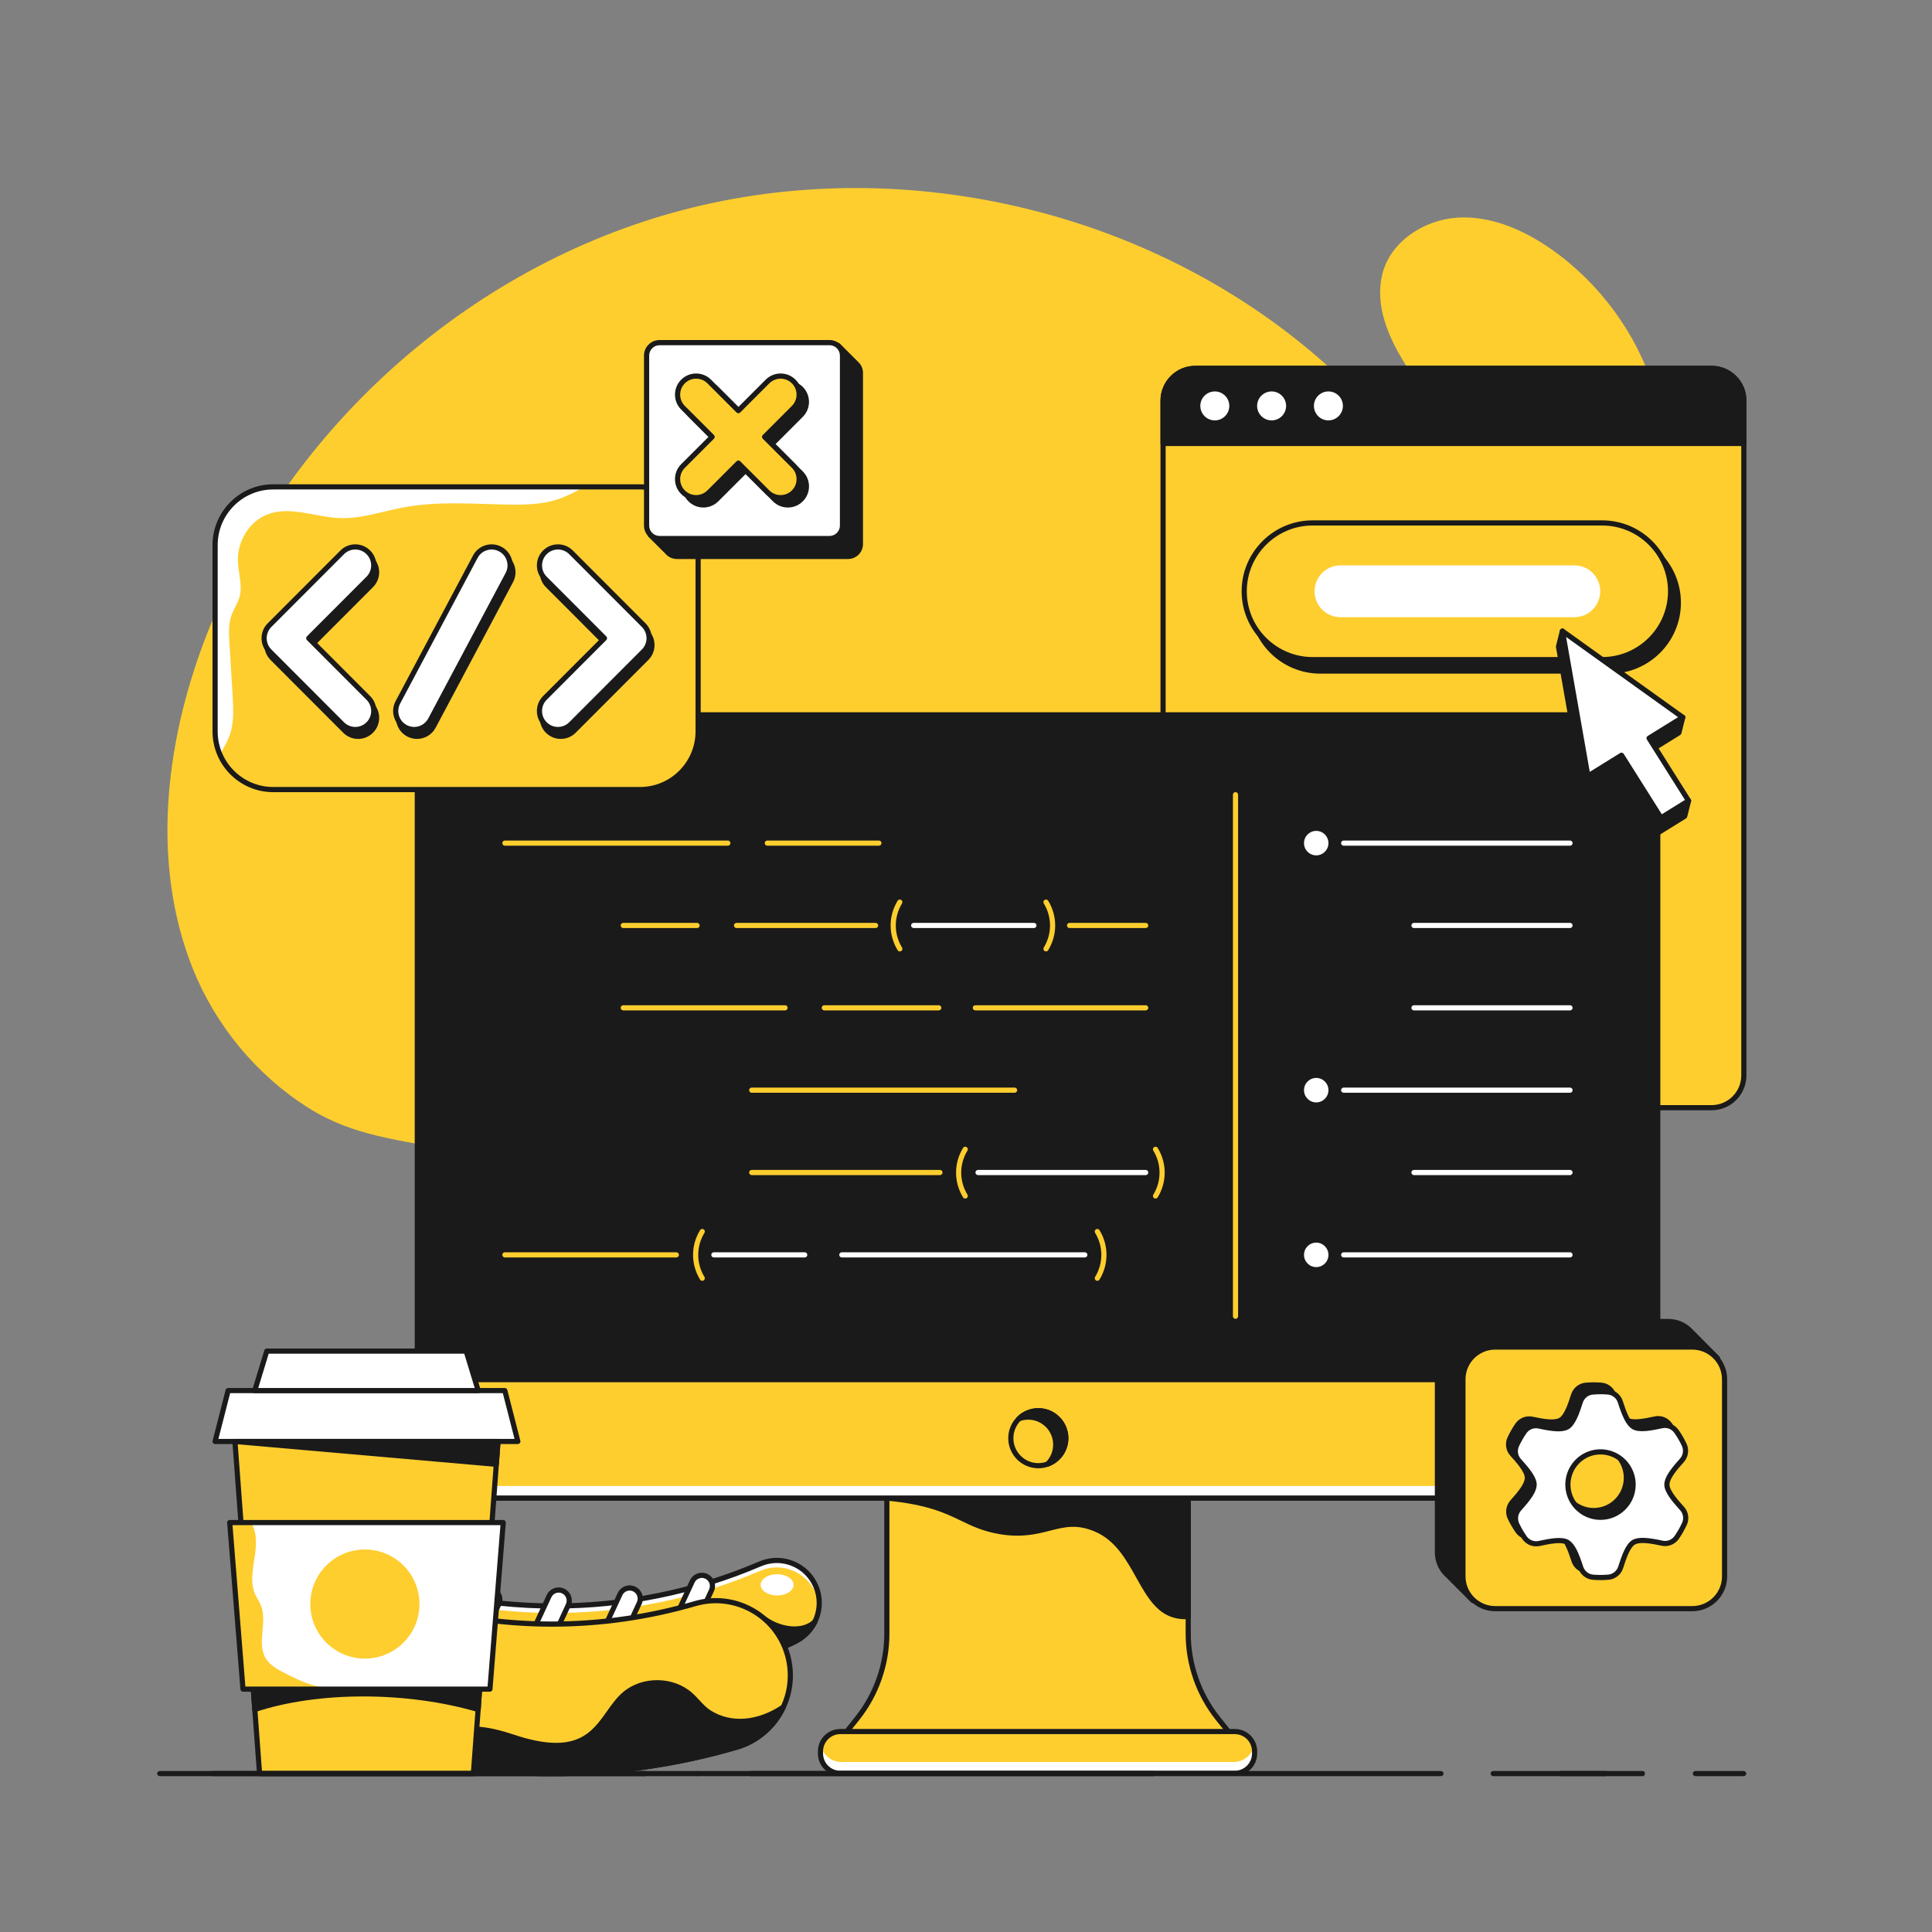 <svg xmlns="http://www.w3.org/2000/svg" version="1.1" viewBox="0 0 3000 3000" width="3000" height="3000">
<rect x="0" y="0" width="3000" height="3000" fill="#808080" stroke="none"/>
<defs/><!--ITEM: Upload 1--><g transform="translate(260.0 292.0) rotate(0.0 1162.0 769.0)  scale(2.023 2.026)"><svg width="1148.649" height="759.209" viewBox="0.0 0.0 1148.649 759.209"><g id="TanyaV_x5F_30.05-i1">
</g>
<g id="TanyaV_x5F_16.06-i1">
</g>
<g id="TanyaV_x5F_04.08-i1">
</g>
<g id="TanyaV_x5F_14.08-i1">
</g>
<g id="Layer_5-i1">
	<g>
		<path style="fill:#FECE2F;" d="M19.395,598.105c-31.759-79.512-21.454-170.726,8.821-250.815    C88.757,187.136,230.187,59.98,395.857,16.756s351.195-1.372,482.263,108.791c53.258,44.764,98.152,100.732,123.72,165.435    s30.802,138.476,7.941,204.185c-22.652,65.11-71.451,119.009-129.102,156.808c-57.651,37.799-123.903,60.631-190.924,76.774    c-103.665,24.97-210.978,34.607-317.441,28.838c-51.637-2.798-103.243-8.899-153.791-19.796    c-39.616-8.54-75.132-10.513-110.681-33.019C68.285,679.73,36.754,641.565,19.395,598.105z"/>
		<path style="fill:#FECE2F;" d="M952.931,139.413c-16.038-24.198-26.398-49.545-20.39-73.541    c6.254-24.967,32.1-41.645,57.791-43.197s50.702,9.426,71.805,24.161c37.164,25.95,65.416,64.423,79.052,107.65    c7.866,24.937,10.856,52.365,2.27,77.064c-8.441,24.281-35.13,51.54-62.896,48.347c-15.333-1.763-27.849-13.059-37.351-25.222    C1013.244,216.314,979.911,180.119,952.931,139.413z"/>
	</g>
</g>
</svg></g><!--ITEM: Illustration component 2--><g transform="translate(1802.0 568.0) rotate(0.0 455.0 578.0)  scale(2.003 2.002)"><svg width="454.234" height="577.433" viewBox="0.0 0.0 454.234 577.433"><path d="m427.234 575.433h-400.234c-13.807 0-25-11.193-25-25v-523.433c0-13.807 11.193-25 25-25h400.234c13.807 0 25 11.193 25 25v523.433c0 13.807-11.193 25-25 25z" fill="#fece2f"/><g fill="#1a1a1a"><path d="m427.234 577.433h-400.234c-14.888 0-27-12.112-27-27v-523.433c0-14.888 12.112-27 27-27h400.234c14.888 0 27 12.112 27 27v523.433c0 14.888-12.112 27-27 27zm-400.234-573.433c-12.682 0-23 10.318-23 23v523.433c0 12.682 10.318 23 23 23h400.234c12.682 0 23-10.318 23-23v-523.433c0-12.682-10.318-23-23-23z"/><path d="m452.234 60.239h-450.234v-33.239c0-13.807 11.193-25 25-25h400.234c13.807 0 25 11.193 25 25z"/><path d="m452.234 62.239h-450.234c-1.104 0-2-.896-2-2v-33.239c0-14.888 12.112-27 27-27h400.234c14.888 0 27 12.112 27 27v33.239c0 1.105-.895 2-2 2zm-448.234-4h446.234v-31.239c0-12.682-10.318-23-23-23h-400.234c-12.682 0-23 10.318-23 23z"/></g><circle cx="42.114" cy="31.12" fill="#fff" r="13.235"/><path d="m42.115 46.355c-8.4 0-15.235-6.834-15.235-15.235s6.834-15.235 15.235-15.235 15.235 6.834 15.235 15.235-6.835 15.235-15.235 15.235zm0-26.47c-6.195 0-11.235 5.04-11.235 11.235s5.04 11.235 11.235 11.235 11.235-5.04 11.235-11.235-5.041-11.235-11.235-11.235z" fill="#1a1a1a"/><circle cx="86.147" cy="31.12" fill="#fff" r="13.235"/><path d="m86.147 46.355c-8.4 0-15.234-6.834-15.234-15.235s6.834-15.235 15.234-15.235 15.235 6.834 15.235 15.235-6.834 15.235-15.235 15.235zm0-26.47c-6.195 0-11.234 5.04-11.234 11.235s5.04 11.235 11.234 11.235 11.235-5.04 11.235-11.235-5.04-11.235-11.235-11.235z" fill="#1a1a1a"/><circle cx="130.181" cy="31.12" fill="#fff" r="13.235"/><path d="m130.18 46.355c-8.4 0-15.235-6.834-15.235-15.235s6.834-15.235 15.235-15.235 15.235 6.834 15.235 15.235-6.834 15.235-15.235 15.235zm0-26.47c-6.195 0-11.235 5.04-11.235 11.235s5.04 11.235 11.235 11.235 11.235-5.04 11.235-11.235-5.04-11.235-11.235-11.235z" fill="#1a1a1a"/></svg></g><!--ITEM: Illustration component 3--><g transform="translate(644.0 1106.0) rotate(0.0 967.0 826.0)  scale(2.001 2.001)"><svg width="966.6" height="825.397" viewBox="0.0 0.0 966.6 825.397"><path d="m600.237 715.081v-154.311h-233.874v154.311c0 23.882-8.117 47.054-23.02 65.715l-19.103 23.92h318.12l-19.102-23.92c-14.904-18.661-23.021-41.833-23.021-65.715z" fill="#fece2f"/><path d="m642.36 806.716h-318.12c-.769 0-1.469-.44-1.802-1.133s-.24-1.515.24-2.115l19.102-23.92c14.563-18.235 22.583-41.131 22.583-64.468v-154.31c0-1.104.896-2 2-2h233.874c1.104 0 2 .896 2 2v154.311c0 23.337 8.02 46.232 22.583 64.468l19.103 23.92c.48.601.573 1.423.24 2.115s-1.035 1.132-1.803 1.132zm-313.963-4h309.806l-16.509-20.672c-15.127-18.941-23.458-42.723-23.458-66.964v-152.31h-229.873v152.311c0 24.241-8.331 48.022-23.458 66.964z" fill="#1a1a1a"/><path d="m636.355 823.397h-306.11c-8.5 0-15.391-6.891-15.391-15.391v-1.634c0-8.5 6.891-15.391 15.391-15.391h306.109c8.5 0 15.391 6.891 15.391 15.391v1.634c.001 8.5-6.89 15.391-15.39 15.391z" fill="#fece2f"/><path d="m635.538 814.606h-304.476c-7.426 0-13.671-5-15.589-11.813-.394 1.4-.62 2.87-.62 4.396 0 8.952 7.257 16.208 16.208 16.208h304.476c8.951 0 16.208-7.256 16.208-16.208 0-1.526-.226-2.996-.619-4.396-1.918 6.813-8.162 11.813-15.588 11.813z" fill="#fff"/><g fill="#1a1a1a"><path d="m636.355 825.397h-306.109c-9.59 0-17.391-7.802-17.391-17.392v-1.634c0-9.59 7.802-17.392 17.391-17.392h306.109c9.59 0 17.391 7.802 17.391 17.392v1.634c0 9.59-7.802 17.392-17.391 17.392zm-306.109-32.417c-7.384 0-13.391 6.008-13.391 13.392v1.634c0 7.384 6.007 13.392 13.391 13.392h306.109c7.384 0 13.391-6.008 13.391-13.392v-1.634c0-7.384-6.007-13.392-13.391-13.392z"/><path d="m366.363 609.789c53.386 4.962 56.723 20.656 87.588 25.977 35.85 6.181 47.053-13.854 74.997-1.648 35.85 15.659 33.79 70.052 71.288 67.58 0-30.905 0-140.928 0-140.928h-233.873z"/><path d="m597.757 703.781c-19.837.001-28.605-15.689-37.866-32.261-7.889-14.116-16.047-28.714-31.742-35.568-14.157-6.185-23.878-3.713-35.133-.851-10.36 2.634-22.102 5.621-39.404 2.637-12.75-2.198-20.925-6.139-29.581-10.311-12.374-5.964-26.399-12.724-57.852-15.646-1.028-.096-1.815-.958-1.815-1.991v-49.02c0-1.104.896-2 2-2h233.874c1.104 0 2 .896 2 2v140.928c0 1.054-.817 1.927-1.868 1.996-.893.059-1.764.087-2.613.087zm-86.8-75.671c5.638 0 11.734 1.093 18.792 4.176 16.929 7.395 25.803 23.273 33.633 37.283 9.104 16.289 16.994 30.433 34.855 30.207v-137.006h-229.874v45.203c30.902 3.077 44.966 9.856 57.404 15.851 8.396 4.047 16.327 7.869 28.524 9.973 16.462 2.839 27.766-.036 37.738-2.572 6.219-1.582 12.252-3.115 18.928-3.115z"/><path d="m916.6 2h-866.6c-26.51 0-48 21.49-48 48v511.789c0 26.51 21.49 48 48 48h866.6c26.51 0 48-21.49 48-48v-511.789c0-26.51-21.49-48-48-48z"/><path d="m916.6 611.79h-866.6c-27.57 0-50-22.43-50-50v-511.79c0-27.571 22.43-50 50-50h866.6c27.57 0 50 22.43 50 50v511.79c0 27.57-22.43 50-50 50zm-866.6-607.79c-25.365 0-46 20.635-46 46v511.79c0 25.364 20.635 46 46 46h866.6c25.365 0 46-20.636 46-46v-511.79c0-25.364-20.635-46-46-46z"/></g><path d="m964.6 517.914h-962.6v43.875c0 26.51 21.49 48 48 48h866.6c26.51 0 48-21.49 48-48z" fill="#fece2f"/><path d="m914.053 600.403h-861.505c-27.917 0-50.548-22.63-50.548-50.547v9.386c0 27.917 22.631 50.547 50.547 50.547h861.505c27.917 0 50.547-22.631 50.547-50.547v-9.386c.001 27.917-22.63 50.547-50.546 50.547z" fill="#fff"/><path d="m916.6 611.79h-866.6c-27.57 0-50-22.43-50-50v-43.875c0-1.104.896-2 2-2h962.6c1.104 0 2 .896 2 2v43.875c0 27.57-22.43 50-50 50zm-912.6-91.875v41.875c0 25.364 20.635 46 46 46h866.6c25.365 0 46-20.636 46-46v-41.875z" fill="#1a1a1a"/><circle cx="483.906" cy="563.34" fill="#fece2f" r="21.334"/><path d="m483.906 586.674c-12.866 0-23.334-10.468-23.334-23.334s10.468-23.334 23.334-23.334 23.334 10.468 23.334 23.334-10.467 23.334-23.334 23.334zm0-42.668c-10.661 0-19.334 8.673-19.334 19.334s8.673 19.334 19.334 19.334 19.334-8.673 19.334-19.334-8.673-19.334-19.334-19.334z" fill="#1a1a1a"/><path d="m483.906 542.006c-5.882 0-11.206 2.381-15.066 6.231 2.263-.817 4.692-1.286 7.236-1.286 11.783 0 21.334 9.552 21.334 21.334 0 5.901-2.397 11.241-6.269 15.104 8.215-2.967 14.098-10.81 14.098-20.049.001-11.782-9.55-21.334-21.333-21.334z" fill="#1a1a1a"/><path d="m491.143 585.389c-.67 0-1.314-.337-1.689-.929-.502-.791-.387-1.825.276-2.487 3.663-3.654 5.681-8.516 5.681-13.688 0-10.661-8.673-19.334-19.334-19.334-2.207 0-4.413.393-6.556 1.167-.883.32-1.866-.018-2.368-.81-.502-.791-.387-1.825.276-2.487 4.405-4.395 10.257-6.814 16.478-6.814 12.866 0 23.334 10.468 23.334 23.334 0 9.786-6.196 18.6-15.418 21.93-.224.08-.454.118-.68.118zm-13.411-40.38c12.097.852 21.679 10.966 21.679 23.275 0 2.922-.533 5.761-1.554 8.407 3.374-3.526 5.383-8.281 5.383-13.352 0-10.661-8.673-19.334-19.334-19.334-2.131.001-4.21.344-6.174 1.004z" fill="#1a1a1a"/></svg></g><!--ITEM: Illustration component 4--><g transform="translate(438.0 2416.0) rotate(0.0 419.0 171.0)  scale(2.004 2.009)"><svg width="418.244" height="170.248" viewBox="0.0 0.0 418.244 170.248"><path d="m211.018 104.611c-.68 0-1.354-.001-2.034-.004-64.81-.273-127.816-13.592-187.266-39.586-16.64-7.276-24.231-26.663-16.956-43.302 7.276-16.641 26.663-24.233 43.303-16.956 102.391 44.769 219.881 45.28 322.343 1.402 16.695-7.15 36.024.589 43.173 17.283 7.149 16.695-.589 36.024-17.283 43.173-58.873 25.211-121.202 37.99-185.28 37.99z" fill="#fece2f"/><path d="m4.765 27.12c7.275-16.64 26.663-24.232 43.302-16.955 102.391 44.768 219.881 45.28 322.343 1.402 16.695-7.15 36.024.589 43.173 17.283 1.435 3.351 2.26 6.808 2.544 10.251.433-5.181-.354-10.54-2.544-15.652-7.149-16.695-26.478-24.434-43.173-17.284-102.462 43.879-219.952 43.367-322.343-1.402-16.639-7.277-36.027.315-43.302 16.955-2.268 5.187-3.09 10.64-2.645 15.911.287-3.533 1.145-7.08 2.645-10.509z" fill="#fff"/><path d="m211.018 106.611c-.684 0-1.361-.001-2.044-.004-65.084-.274-128.356-13.649-188.057-39.754-8.538-3.733-15.11-10.566-18.507-19.242s-3.213-18.156.52-26.693c3.733-8.538 10.567-15.111 19.243-18.509 8.676-3.397 18.156-3.212 26.693.521 101.887 44.549 218.797 45.057 320.754 1.396 8.565-3.669 18.047-3.781 26.697-.318s15.434 10.087 19.102 18.652c7.572 17.682-.653 38.228-18.335 45.799-59.115 25.316-121.717 38.152-186.066 38.152zm-176.118-102.62c-3.807 0-7.617.713-11.268 2.143-7.682 3.008-13.732 8.827-17.037 16.386-6.822 15.603.322 33.847 15.924 40.668 59.199 25.884 121.937 39.146 186.473 39.418.679.003 1.349.004 2.026.004 63.805 0 125.877-12.727 184.493-37.828 15.654-6.704 22.936-24.894 16.232-40.548-3.248-7.583-9.254-13.448-16.912-16.514-7.658-3.065-16.052-2.965-23.636.282-50.924 21.809-105.556 32.706-160.206 32.708-55.85.002-111.718-11.375-163.725-34.115-3.966-1.734-8.162-2.604-12.364-2.604z" fill="#1a1a1a"/><path d="m195.722 74.592c-4.116-1.912-5.903-6.798-3.991-10.914l15.125-32.561c1.912-4.116 6.798-5.903 10.914-3.991 4.116 1.912 5.903 6.798 3.991 10.914l-15.125 32.561c-1.911 4.116-6.798 5.902-10.914 3.991z" fill="#fff"/><path d="m199.169 77.356c-1.439 0-2.9-.305-4.289-.95-5.109-2.374-7.335-8.461-4.962-13.571l15.125-32.561c2.373-5.109 8.459-7.336 13.57-4.962 5.109 2.374 7.336 8.461 4.963 13.571l-15.125 32.561c-1.729 3.72-5.427 5.912-9.282 5.912zm-2.604-4.578c3.108 1.444 6.813.089 8.258-3.02l15.125-32.561c1.444-3.109.089-6.813-3.02-8.258-3.11-1.445-6.813-.09-8.257 3.019l-15.125 32.562c-1.444 3.109-.09 6.813 3.019 8.258z" fill="#1a1a1a"/><path d="m141.946 73.809c-4.116-1.912-5.903-6.798-3.991-10.914l15.125-32.561c1.912-4.116 6.798-5.903 10.914-3.991 4.116 1.912 5.903 6.798 3.991 10.914l-15.125 32.561c-1.912 4.116-6.798 5.903-10.914 3.991z" fill="#fff"/><path d="m145.402 76.579c-1.467 0-2.929-.32-4.299-.957-2.475-1.15-4.354-3.194-5.292-5.758-.938-2.563-.82-5.338.33-7.813l15.125-32.561c2.374-5.109 8.46-7.335 13.571-4.962 5.11 2.374 7.336 8.462 4.962 13.571l-15.125 32.561c-1.15 2.475-3.195 4.354-5.758 5.292-1.144.419-2.331.627-3.514.627zm15.14-49c-2.346 0-4.597 1.333-5.648 3.598l-15.125 32.561c-.7 1.506-.771 3.195-.201 4.754s1.714 2.804 3.22 3.503c1.505.7 3.194.771 4.754.201s2.804-1.714 3.504-3.22l15.125-32.561c.7-1.506.771-3.194.201-4.754s-1.714-2.804-3.22-3.504c-.845-.393-1.734-.578-2.61-.578z" fill="#1a1a1a"/><path d="m250.728 73.026c-4.116-1.912-5.903-6.798-3.991-10.914l15.125-32.561c1.912-4.116 6.798-5.903 10.914-3.991 4.116 1.912 5.903 6.798 3.991 10.914l-15.125 32.561c-1.911 4.116-6.798 5.903-10.914 3.991z" fill="#fff"/><path d="m254.185 75.797c-1.467 0-2.929-.32-4.299-.957-2.475-1.15-4.354-3.194-5.292-5.758-.938-2.563-.82-5.338.33-7.813l15.125-32.561c1.15-2.475 3.195-4.354 5.758-5.292 2.562-.937 5.337-.82 7.813.33 2.475 1.149 4.354 3.194 5.291 5.758.938 2.563.82 5.338-.329 7.813l-15.125 32.561c-1.149 2.475-3.194 4.354-5.758 5.292-1.144.418-2.331.627-3.514.627zm15.133-49.004c-.72 0-1.442.126-2.139.381-1.56.57-2.804 1.714-3.503 3.22l-15.125 32.561c-.7 1.506-.771 3.194-.201 4.754s1.714 2.804 3.22 3.503c1.506.699 3.194.771 4.754.201s2.804-1.714 3.503-3.22l15.125-32.561c1.444-3.109.09-6.813-3.019-8.257-.832-.387-1.722-.582-2.615-.582z" fill="#1a1a1a"/><path d="m89.511 67.157c-4.116-1.912-5.903-6.798-3.991-10.914l15.125-32.561c1.912-4.116 6.798-5.903 10.914-3.991 4.116 1.912 5.903 6.798 3.991 10.914l-15.125 32.561c-1.911 4.116-6.798 5.903-10.914 3.991z" fill="#fff"/><path d="m92.957 69.921c-1.439 0-2.9-.305-4.289-.95-5.109-2.374-7.335-8.461-4.962-13.571l15.125-32.561c1.149-2.475 3.194-4.354 5.758-5.292 2.562-.938 5.337-.82 7.813.33 2.475 1.149 4.354 3.194 5.292 5.758.938 2.563.82 5.337-.329 7.812l-15.125 32.561c-1.729 3.721-5.427 5.913-9.283 5.913zm-2.604-4.578c3.111 1.445 6.814.089 8.258-3.02l15.125-32.561c1.444-3.109.09-6.813-3.019-8.257-1.507-.7-3.196-.771-4.755-.201-1.56.57-2.804 1.714-3.503 3.22l-15.125 32.561c-1.444 3.109-.09 6.814 3.019 8.258z" fill="#1a1a1a"/><path d="m306.685 63.244c-4.116-1.912-5.903-6.798-3.991-10.914l15.125-32.561c1.912-4.116 6.798-5.903 10.914-3.991 4.116 1.912 5.903 6.798 3.991 10.914l-15.125 32.561c-1.912 4.116-6.798 5.903-10.914 3.991z" fill="#fff"/><g fill="#1a1a1a"><path d="m310.141 66.014c-1.467 0-2.928-.32-4.298-.956-5.109-2.374-7.335-8.461-4.962-13.571l15.125-32.561c2.375-5.109 8.463-7.334 13.571-4.962 5.109 2.373 7.335 8.461 4.962 13.571l-15.125 32.561c-1.149 2.475-3.194 4.354-5.758 5.292-1.145.417-2.332.626-3.515.626zm-2.614-4.584c1.506.7 3.195.771 4.754.2 1.56-.57 2.804-1.714 3.503-3.22l15.126-32.56c1.444-3.109.09-6.814-3.019-8.258-1.507-.7-3.195-.771-4.755-.201s-2.804 1.714-3.503 3.22l-15.125 32.561c-1.444 3.109-.089 6.814 3.019 8.258z"/><path d="m374.218 49.004c13.029 8.965 29.964 10.361 38.676 1.832-5.183 10.165-12.573 14.808-23.605 19.089-10.358-17.18-15.071-20.921-15.071-20.921z"/><path d="m389.29 71.925c-.684 0-1.342-.353-1.713-.968-9.902-16.424-14.57-20.36-14.616-20.398-.827-.681-.978-1.897-.333-2.753s1.843-1.057 2.725-.45c12.591 8.665 28.467 9.566 36.144 2.05.7-.686 1.794-.762 2.583-.183.79.581 1.042 1.647.597 2.521-5.545 10.874-13.548 15.731-24.663 20.044-.238.093-.483.137-.724.137zm-6.963-16.324c2.095 2.899 4.686 6.755 7.795 11.842 6.75-2.729 12.008-5.664 16.181-10.362-6.935 2.37-15.591 1.85-23.976-1.48z"/><path d="m44.818 49.004c-13.029 8.966-29.964 10.362-38.676 1.832 5.558 9.597 12.573 14.808 23.605 19.089 10.358-17.18 15.071-20.921 15.071-20.921z"/><path d="m29.746 71.925c-.242 0-.486-.044-.723-.136-11.962-4.642-19.093-10.422-24.611-19.95-.501-.866-.286-1.968.503-2.582.791-.613 1.912-.549 2.626.15 7.675 7.515 23.551 6.615 36.143-2.05.888-.611 2.101-.409 2.742.458.638.862.481 2.074-.352 2.746-.105.088-4.776 4.08-14.614 20.396-.372.616-1.03.968-1.714.968zm-16.457-14.66c3.95 4.238 8.859 7.387 15.627 10.174 3.109-5.086 5.699-8.939 7.792-11.837-8.161 3.242-16.58 3.82-23.419 1.663zm31.529-8.261h.01z"/></g><path d="m388.386 116.843c-6.789 14.536-19.582 26.187-36.21 31.019-46.795 13.597-94.927 20.386-143.049 20.386-43.532 0-87.063-5.549-129.607-16.676-4.494-1.172-8.978-2.412-13.452-3.709-30.632-8.9-48.258-40.956-39.358-71.597 8.9-30.632 40.956-48.258 71.597-39.348 72.498 21.054 149.131 21.054 221.629 0 30.642-8.91 62.697 8.716 71.597 39.348 4.068 14.012 2.596 28.316-3.147 40.577z" fill="#fece2f"/><path d="m209.127 170.247c-43.865 0-87.641-5.633-130.113-16.741-4.376-1.142-8.92-2.394-13.503-3.723-31.647-9.195-49.915-42.426-40.721-74.077 4.453-15.329 14.611-28.006 28.602-35.696 13.992-7.692 30.141-9.471 45.474-5.014 72.13 20.947 148.382 20.947 220.513 0 15.331-4.457 31.481-2.677 45.473 5.014 13.99 7.69 24.148 20.367 28.602 35.696 4.049 13.947 2.892 28.856-3.255 41.982-7.283 15.593-20.938 27.291-37.464 32.094-46.737 13.58-95.053 20.465-143.608 20.465zm-127.027-133.653c-9.266 0-18.435 2.333-26.781 6.921-13.055 7.176-22.533 19.004-26.689 33.308-8.578 29.532 8.466 60.539 37.995 69.119 4.547 1.318 9.055 2.562 13.398 3.694 42.144 11.022 85.58 16.611 129.103 16.611 48.177 0 96.118-6.832 142.491-20.306 15.42-4.481 28.161-15.396 34.957-29.945 0-.001 0-.001.001-.002 5.736-12.247 6.815-26.159 3.037-39.172-4.155-14.303-13.633-26.131-26.688-33.307s-28.124-8.838-42.43-4.678c-72.862 21.16-149.885 21.158-222.745 0-5.16-1.5-10.42-2.243-15.649-2.243z" fill="#1a1a1a"/><path d="m388.386 116.843c-6.789 14.536-19.582 26.187-36.21 31.019-88.074 25.591-182.15 27.381-272.656 3.709 50.416-.378 43.215-30.315 99.363-11.554 64.92 21.693 66.864-16.538 86.628-33.208 14.159-11.941 37.111-11.66 50.979.62 4.997 4.436 8.881 10.159 14.527 13.723 16.99 10.717 38.545 8.314 57.369-4.309z" fill="#1a1a1a"/><path d="m209.09 170.226c-43.718 0-87.439-5.568-130.077-16.72-.971-.254-1.603-1.188-1.479-2.183.124-.996.966-1.745 1.969-1.752 20.727-.155 31.573-5.451 41.142-10.123 13.702-6.689 25.535-12.468 58.87-1.328 48.005 16.041 60.277-1.233 72.146-17.938 3.757-5.287 7.642-10.755 12.558-14.901 14.928-12.59 38.97-12.298 53.594.651 1.974 1.751 3.773 3.689 5.513 5.562 2.816 3.032 5.476 5.896 8.755 7.966 15.75 9.933 36.381 8.333 55.19-4.279.746-.5 1.733-.441 2.415.143s.891 1.551.511 2.365c-7.283 15.593-20.938 27.291-37.464 32.094-46.88 13.622-95.259 20.443-143.643 20.443zm-116.566-17.489c85.377 20.039 174.675 17.734 259.094-6.795 13.072-3.799 24.219-12.222 31.451-23.562-18.361 9.849-37.796 10.13-53.12.464-3.721-2.349-6.686-5.541-9.552-8.627-1.675-1.804-3.408-3.669-5.235-5.292-13.195-11.684-34.891-11.948-48.362-.587-4.528 3.82-8.098 8.843-11.876 14.161-12.122 17.059-25.862 36.395-76.674 19.416-31.784-10.621-42.402-5.436-55.848 1.129-7.742 3.778-16.285 7.949-29.878 9.693z" fill="#1a1a1a"/><ellipse cx="383.584" cy="22.367" fill="#fff" rx="12.758" ry="8.211"/></svg></g><!--ITEM: Illustration component 5--><g transform="translate(330.0 2094.0) rotate(0.0 239.0 332.0)  scale(2.003 2.002)"><svg width="238.699" height="331.694" viewBox="0.0 0.0 238.699 331.694"><path d="m221.31 72.071h-203.921l19.082 257.623h165.758z" fill="#fece2f"/><path d="m202.229 331.694h-165.759c-1.047 0-1.917-.808-1.995-1.852l-19.08-257.624c-.041-.555.151-1.101.529-1.509.378-.407.909-.639 1.465-.639h203.92c.556 0 1.087.232 1.465.639s.57.954.529 1.509l-19.081 257.623c-.076 1.045-.946 1.853-1.993 1.853zm-163.901-4h162.043l18.785-253.623h-199.613z" fill="#1a1a1a"/><path d="m236.699 72.071h-234.699l10.094-39.458h214.511z" fill="#fff"/><path d="m236.699 74.071h-234.699c-.618 0-1.201-.286-1.58-.774s-.511-1.124-.358-1.722l10.094-39.458c.227-.885 1.024-1.504 1.938-1.504h214.511c.914 0 1.711.619 1.938 1.504l10.094 39.458c.153.599.021 1.234-.358 1.722s-.962.774-1.58.774zm-232.123-4h229.547l-9.071-35.458h-211.405z" fill="#1a1a1a"/><path d="m205.962 32.613h-173.225l9.335-30.613h154.555z" fill="#fff"/><g fill="#1a1a1a"><path d="m205.962 34.613h-173.224c-.634 0-1.23-.3-1.607-.81-.377-.509-.491-1.167-.306-1.774l9.335-30.613c.256-.841 1.033-1.416 1.913-1.416h154.554c.88 0 1.656.575 1.913 1.417l9.335 30.613c.185.606.071 1.264-.306 1.774-.377.508-.974.809-1.607.809zm-170.524-4h167.823l-8.115-26.613h-151.593z"/><path d="m17.389 72.071 202.608 17.72 1.313-17.72z"/><path d="m219.997 91.791c-.058 0-.116-.003-.174-.008l-202.608-17.72c-1.066-.093-1.871-1.01-1.824-2.08.046-1.07.927-1.913 1.998-1.913h203.92c.556 0 1.087.232 1.465.639s.57.954.529 1.509l-1.312 17.72c-.04.534-.292 1.029-.699 1.376-.362.309-.822.477-1.295.477zm-156.785-17.72 154.94 13.551 1.003-13.551z"/><path d="m32.788 279.966c49.858-16.585 119.297-15.807 173.181 0l2.987-50.309-178.7 13.938z"/><path d="m32.787 281.966c-.392 0-.78-.115-1.113-.338-.514-.344-.839-.906-.882-1.523l-2.532-36.371c-.076-1.095.745-2.047 1.84-2.133l178.7-13.938c.573-.047 1.144.162 1.556.567.413.405.63.969.596 1.546l-2.987 50.309c-.036.608-.348 1.167-.846 1.517-.499.351-1.13.455-1.714.283-54.684-16.041-123.8-16.05-171.987-.021-.205.069-.419.102-.631.102zm84.16-16.102c29.662 0 60.082 3.829 87.174 11.489l2.703-45.523-174.436 13.605 2.217 31.838c23.981-7.604 52.788-11.409 82.342-11.409z"/></g><path d="m225.374 134.987-10.304 129.171h-191.442l-10.304-129.171z" fill="#fff"/><path d="m98.56 264.158h-74.932l-10.304-129.171h16.896c1.088 2.414 2.051 4.885 2.662 7.518 3.645 15.856-6.469 33.459.229 48.247 1.278 2.824 3.129 5.371 4.322 8.243 5.381 12.918-3.387 29.28 3.797 41.254 3.272 5.467 9.178 8.615 14.788 11.506 25.445 13.118 27.611 9.798 40.634 12.021.611.105 1.25.229 1.908.382z" fill="#fece2f"/><path d="m215.073 266.16h-191.447c-1.043 0-1.911-.801-1.994-1.841l-10.301-129.172c-.044-.556.146-1.106.524-1.516s.911-.643 1.469-.643h212.05c.558 0 1.091.233 1.469.643.379.41.569.959.524 1.516l-10.301 129.172c-.082 1.039-.95 1.841-1.993 1.841zm-189.601-4h187.754l9.982-125.172h-207.718z" fill="#1a1a1a"/><circle cx="118.112" cy="198.177" fill="#fece2f" r="42.314"/></svg></g><!--ITEM: Illustration component 6--><g transform="translate(330.0 752.0) rotate(0.0 379.0 239.0)  scale(2.005 2.008)"><svg width="378.075" height="238.077" viewBox="0.0 0.0 378.075 238.077"><path d="m376.079 44.931v148.214c0 23.708-19.224 42.933-42.933 42.933h-288.212c-17.602 0-32.734-10.6-39.355-25.76-2.299-5.266-3.578-11.067-3.578-17.173v-148.214c0-23.709 19.224-42.933 42.933-42.933h288.213c23.708 0 42.932 19.224 42.932 42.933z" fill="#fece2f"/><g fill="#1a1a1a"><path d="m112.756 194.909c-3.663 0-7.325-1.397-10.119-4.192l-56.291-56.291c-5.589-5.589-5.589-14.65 0-20.238l56.291-56.291c5.588-5.589 14.65-5.589 20.238 0 5.589 5.589 5.589 14.65 0 20.238l-46.171 46.172 46.171 46.172c5.589 5.589 5.589 14.65 0 20.238-2.794 2.794-6.457 4.192-10.119 4.192z"/><path d="m112.756 196.909c-4.357 0-8.454-1.697-11.534-4.778l-56.291-56.291c-6.359-6.36-6.359-16.707 0-23.067l56.292-56.291c3.08-3.081 7.176-4.778 11.533-4.778s8.453 1.697 11.534 4.778 4.777 7.177 4.777 11.533-1.696 8.453-4.777 11.533l-44.757 44.758 44.757 44.758c3.081 3.081 4.777 7.177 4.777 11.533s-1.696 8.453-4.777 11.533c-3.082 3.082-7.177 4.779-11.534 4.779zm0-141.205c-3.289 0-6.38 1.281-8.705 3.606l-56.292 56.291c-4.799 4.8-4.799 12.61 0 17.41l56.292 56.291c2.325 2.325 5.417 3.606 8.705 3.606s6.38-1.281 8.705-3.606 3.605-5.417 3.605-8.705-1.28-6.38-3.605-8.705l-46.171-46.172c-.781-.781-.781-2.047 0-2.828l46.171-46.172c2.325-2.325 3.605-5.417 3.605-8.705s-1.28-6.38-3.605-8.705-5.417-3.606-8.705-3.606z"/><path d="m269.717 194.909c-3.663 0-7.325-1.397-10.119-4.192-5.589-5.589-5.589-14.65 0-20.238l46.171-46.172-46.171-46.172c-5.589-5.589-5.589-14.65 0-20.238 5.588-5.589 14.65-5.589 20.238 0l56.291 56.291c5.589 5.589 5.589 14.65 0 20.238l-56.291 56.291c-2.794 2.794-6.457 4.192-10.119 4.192z"/><path d="m269.717 196.909c-4.357 0-8.453-1.697-11.534-4.778-6.359-6.359-6.359-16.707 0-23.067l44.757-44.758-44.757-44.758c-6.359-6.36-6.359-16.707 0-23.067 3.08-3.081 7.176-4.778 11.534-4.778 4.357 0 8.453 1.697 11.534 4.778l56.291 56.291c3.081 3.081 4.777 7.177 4.777 11.533 0 4.357-1.696 8.453-4.777 11.533l-56.291 56.291c-3.081 3.083-7.177 4.78-11.534 4.78zm0-141.205c-3.289 0-6.38 1.281-8.705 3.606-4.8 4.8-4.8 12.61 0 17.41l46.171 46.172c.781.781.781 2.047 0 2.828l-46.171 46.172c-4.799 4.8-4.799 12.61 0 17.41 2.325 2.325 5.417 3.606 8.706 3.606 3.288 0 6.38-1.281 8.705-3.606l56.291-56.291c2.325-2.325 3.605-5.417 3.605-8.705s-1.28-6.38-3.605-8.705l-56.291-56.291c-2.326-2.325-5.418-3.606-8.706-3.606z"/><path d="m158.379 194.911c-2.269 0-4.571-.541-6.714-1.682-6.976-3.715-9.62-12.382-5.905-19.358l59.954-112.582c3.715-6.976 12.381-9.621 19.358-5.905 6.976 3.715 9.62 12.382 5.905 19.358l-59.954 112.582c-2.574 4.834-7.525 7.587-12.644 7.587z"/><path d="m158.379 196.911c-2.653 0-5.3-.663-7.654-1.917-3.846-2.048-6.664-5.471-7.935-9.638s-.844-8.58 1.205-12.426l59.955-112.581c2.048-3.846 5.47-6.664 9.637-7.935s8.581-.843 12.426 1.205c7.938 4.228 10.958 14.125 6.73 22.064l-59.955 112.582c-2.839 5.333-8.361 8.646-14.409 8.646zm59.982-141.213c-1.207 0-2.42.179-3.607.542-3.145.959-5.729 3.086-7.274 5.989l-59.955 112.582c-1.545 2.902-1.869 6.233-.909 9.378s3.086 5.729 5.989 7.275c1.778.947 3.775 1.448 5.774 1.448 4.566 0 8.735-2.501 10.879-6.527l59.955-112.582c3.19-5.992.912-13.462-5.08-16.653-1.808-.963-3.781-1.452-5.772-1.452z"/></g><path d="m110.557 189.64c-3.663 0-7.325-1.397-10.119-4.192l-56.291-56.291c-5.589-5.589-5.589-14.65 0-20.238l56.291-56.291c5.588-5.589 14.65-5.589 20.238 0 5.589 5.589 5.589 14.65 0 20.238l-46.171 46.172 46.171 46.172c5.589 5.589 5.589 14.65 0 20.238-2.794 2.795-6.456 4.192-10.119 4.192z" fill="#fff"/><path d="m110.557 191.641c-4.357 0-8.453-1.697-11.533-4.778l-56.291-56.291c-3.081-3.081-4.777-7.177-4.777-11.533s1.696-8.453 4.777-11.533l56.291-56.291c3.08-3.081 7.176-4.778 11.533-4.778s8.453 1.697 11.534 4.778 4.777 7.177 4.777 11.533-1.696 8.453-4.777 11.533l-44.757 44.758 44.757 44.758c3.081 3.081 4.777 7.177 4.777 11.533s-1.696 8.453-4.777 11.533c-3.08 3.081-7.177 4.778-11.534 4.778zm0-141.205c-3.289 0-6.38 1.281-8.705 3.606l-56.292 56.291c-2.325 2.325-3.605 5.417-3.605 8.705s1.28 6.38 3.605 8.705l56.291 56.291c2.325 2.325 5.417 3.606 8.705 3.606 3.289 0 6.38-1.281 8.705-3.606 2.326-2.325 3.606-5.417 3.606-8.705s-1.28-6.38-3.605-8.705l-46.171-46.172c-.781-.781-.781-2.047 0-2.828l46.171-46.172c2.325-2.325 3.605-5.417 3.605-8.705s-1.28-6.38-3.605-8.705-5.417-3.606-8.705-3.606z" fill="#1a1a1a"/><path d="m267.518 189.64c-3.663 0-7.325-1.397-10.119-4.192-5.589-5.589-5.589-14.65 0-20.238l46.171-46.172-46.171-46.172c-5.589-5.589-5.589-14.65 0-20.238 5.588-5.589 14.65-5.589 20.238 0l56.291 56.291c5.589 5.589 5.589 14.65 0 20.238l-56.291 56.291c-2.794 2.795-6.456 4.192-10.119 4.192z" fill="#fff"/><path d="m267.518 191.641c-4.357 0-8.454-1.697-11.534-4.778-3.081-3.081-4.777-7.177-4.777-11.533s1.696-8.453 4.777-11.533l44.757-44.758-44.757-44.758c-3.081-3.081-4.777-7.177-4.777-11.533s1.696-8.453 4.777-11.533c3.08-3.081 7.176-4.778 11.533-4.778s8.453 1.697 11.534 4.778l56.291 56.291c3.081 3.081 4.777 7.177 4.777 11.533s-1.696 8.453-4.777 11.533l-56.291 56.291c-3.079 3.081-7.175 4.778-11.533 4.778zm0-141.205c-3.289 0-6.38 1.281-8.705 3.606-2.326 2.325-3.606 5.417-3.606 8.705s1.28 6.38 3.605 8.705l46.171 46.172c.781.781.781 2.047 0 2.828l-46.171 46.172c-2.325 2.325-3.605 5.417-3.605 8.705s1.28 6.38 3.605 8.705 5.417 3.606 8.705 3.606 6.38-1.281 8.705-3.606l56.292-56.291c2.325-2.325 3.605-5.417 3.605-8.705s-1.28-6.38-3.605-8.705l-56.291-56.291c-2.325-2.325-5.416-3.606-8.705-3.606z" fill="#1a1a1a"/><path d="m156.181 189.643c-2.269 0-4.571-.541-6.714-1.682-6.976-3.715-9.62-12.382-5.905-19.358l59.954-112.582c3.715-6.976 12.381-9.621 19.358-5.905 6.976 3.715 9.62 12.382 5.905 19.358l-59.954 112.582c-2.574 4.834-7.526 7.587-12.644 7.587z" fill="#fff"/><path d="m156.18 191.643c-2.652 0-5.299-.663-7.654-1.917-3.846-2.048-6.664-5.471-7.935-9.638s-.843-8.58 1.205-12.426l59.955-112.582c2.048-3.846 5.47-6.664 9.637-7.935s8.581-.843 12.427 1.205c3.845 2.048 6.663 5.471 7.935 9.638 1.271 4.167.843 8.58-1.205 12.426l-59.955 112.582c-2.84 5.334-8.362 8.647-14.41 8.647zm59.982-141.213c-1.207 0-2.42.179-3.607.542-3.145.959-5.729 3.086-7.274 5.989l-59.954 112.582c-1.545 2.902-1.869 6.233-.909 9.379s3.086 5.729 5.988 7.275c1.779.947 3.775 1.448 5.774 1.448 4.566 0 8.735-2.501 10.879-6.527l59.955-112.582c1.546-2.903 1.869-6.233.909-9.379-.959-3.145-3.086-5.729-5.989-7.275-1.807-.963-3.78-1.452-5.772-1.452z" fill="#1a1a1a"/><path d="m287.943 1.998c-6.793 3.711-13.605 7.356-20.942 9.731-12.164 3.94-25.187 4.188-37.962 3.959-26.981-.458-54.219-2.815-80.752 2.099-16.601 3.072-32.944 8.987-49.821 8.329-18.871-.735-38.306-9.598-55.937-2.824-14.215 5.468-23.403 20.99-22.878 36.217.324 9.245 3.74 18.614 1.278 27.534-1.383 5.018-4.522 9.369-6.259 14.273-2.414 6.793-2.013 14.215-1.574 21.419.82 13.433 1.631 26.876 2.442 40.309.668 11.029 1.269 22.487-2.891 32.715-2.032 4.999-5.133 9.531-7.07 14.559-2.299-5.266-3.578-11.067-3.578-17.173v-148.214c0-23.709 19.224-42.933 42.933-42.933h243.011z" fill="#fff"/><path d="m331.075 238.077h-284.075c-25.916 0-47-21.084-47-47v-144.077c0-25.916 21.084-47 47-47h284.076c25.916 0 47 21.084 47 47v144.077c-.001 25.916-21.085 47-47.001 47zm-284.075-234.077c-23.711 0-43 19.29-43 43v144.077c0 23.71 19.29 43 43 43h284.076c23.71 0 43-19.29 43-43v-144.077c0-23.71-19.29-43-43-43z" fill="#1a1a1a"/></svg></g><!--ITEM: Illustration component 7--><g transform="translate(780.0 1230.0) rotate(0.0 831.0 409.0)  scale(2.001 2.003)"><svg width="830.549" height="408.315" viewBox="0.0 0.0 830.549 408.315"><path d="m568.962 408.315c-1.104 0-2-.896-2-2v-404.315c0-1.104.896-2 2-2s2 .896 2 2v404.315c0 1.104-.896 2-2 2z" fill="#fece2f"/><path d="m175.023 41.54h-173.023c-1.104 0-2-.896-2-2s.896-2 2-2h173.023c1.104 0 2 .896 2 2s-.895 2-2 2z" fill="#fece2f"/><path d="m292.249 41.54h-86.612c-1.104 0-2-.896-2-2s.896-2 2-2h86.612c1.104 0 2 .896 2 2s-.896 2-2 2z" fill="#fece2f"/><path d="m151.131 105.379h-57.292c-1.104 0-2-.896-2-2s.896-2 2-2h57.292c1.104 0 2 .896 2 2s-.896 2-2 2z" fill="#fece2f"/><path d="m289.677 105.379h-107.933c-1.104 0-2-.896-2-2s.896-2 2-2h107.934c1.104 0 2 .896 2 2s-.896 2-2.001 2z" fill="#fece2f"/><path d="m412.543 105.379h-93.332c-1.104 0-2-.896-2-2s.896-2 2-2h93.332c1.104 0 2 .896 2 2s-.895 2-2 2z" fill="#fff"/><path d="m499.273 105.379h-59.103c-1.104 0-2-.896-2-2s.896-2 2-2h59.104c1.104 0 2 .896 2 2s-.896 2-2.001 2z" fill="#fece2f"/><path d="m219.406 169.219h-125.567c-1.104 0-2-.896-2-2s.896-2 2-2h125.567c1.104 0 2 .896 2 2s-.895 2-2 2z" fill="#fece2f"/><path d="m338.707 169.219h-88.852c-1.104 0-2-.896-2-2s.896-2 2-2h88.852c1.104 0 2 .896 2 2s-.895 2-2 2z" fill="#fece2f"/><path d="m499.273 169.219h-132.193c-1.104 0-2-.896-2-2s.896-2 2-2h132.193c1.104 0 2 .896 2 2s-.895 2-2 2z" fill="#fece2f"/><path d="m397.527 233.058h-204.01c-1.104 0-2-.896-2-2s.896-2 2-2h204.01c1.104 0 2 .896 2 2s-.895 2-2 2z" fill="#fece2f"/><path d="m339.62 296.897h-146.103c-1.104 0-2-.896-2-2s.896-2 2-2h146.103c1.104 0 2 .896 2 2s-.896 2-2 2z" fill="#fece2f"/><path d="m499.273 296.897h-130.119c-1.104 0-2-.896-2-2s.896-2 2-2h130.119c1.104 0 2 .896 2 2s-.895 2-2 2z" fill="#fff"/><path d="m135.034 360.736h-133.034c-1.104 0-2-.896-2-2s.896-2 2-2h133.034c1.104 0 2 .896 2 2s-.895 2-2 2z" fill="#fece2f"/><g fill="#fff"><path d="m234.671 360.736h-70.518c-1.104 0-2-.896-2-2s.896-2 2-2h70.518c1.104 0 2 .896 2 2s-.895 2-2 2z"/><path d="m452.034 360.736h-188.575c-1.104 0-2-.896-2-2s.896-2 2-2h188.575c1.104 0 2 .896 2 2s-.896 2-2 2z"/><path d="m828.549 41.54h-175.665c-1.104 0-2-.896-2-2s.896-2 2-2h175.665c1.104 0 2 .896 2 2s-.896 2-2 2z"/><path d="m828.549 105.379h-121.095c-1.104 0-2-.896-2-2s.896-2 2-2h121.094c1.104 0 2 .896 2 2s-.895 2-1.999 2z"/><path d="m828.549 169.219h-121.095c-1.104 0-2-.896-2-2s.896-2 2-2h121.094c1.104 0 2 .896 2 2s-.895 2-1.999 2z"/><path d="m828.549 233.058h-175.665c-1.104 0-2-.896-2-2s.896-2 2-2h175.665c1.104 0 2 .896 2 2s-.896 2-2 2z"/><path d="m828.549 296.897h-121.094c-1.104 0-2-.896-2-2s.896-2 2-2h121.094c1.104 0 2 .896 2 2s-.896 2-2 2z"/><path d="m828.549 360.736h-175.665c-1.104 0-2-.896-2-2s.896-2 2-2h175.665c1.104 0 2 .896 2 2s-.896 2-2 2z"/></g><path d="m308.471 123.493c-.673 0-1.33-.34-1.707-.955-7.242-11.817-7.242-26.5 0-38.317.577-.942 1.809-1.237 2.75-.66.942.577 1.237 1.809.66 2.75-6.452 10.528-6.452 23.609 0 34.137.577.942.282 2.173-.66 2.75-.326.2-.686.295-1.043.295z" fill="#fece2f"/><path d="m421.892 123.493c-.356 0-.717-.095-1.043-.295-.942-.577-1.237-1.809-.66-2.75 6.452-10.528 6.452-23.609 0-34.137-.577-.942-.282-2.173.66-2.75.941-.577 2.174-.282 2.75.66 7.242 11.817 7.242 26.499 0 38.317-.377.616-1.034.955-1.707.955z" fill="#fece2f"/><path d="m359.244 315.105c-.673 0-1.33-.339-1.707-.955-7.242-11.817-7.242-26.499 0-38.317.576-.942 1.809-1.237 2.75-.66.942.577 1.237 1.809.66 2.75-6.452 10.528-6.452 23.609 0 34.137.577.942.282 2.173-.66 2.75-.327.2-.687.295-1.043.295z" fill="#fece2f"/><path d="m506.873 315.105c-.356 0-.717-.095-1.043-.295-.942-.577-1.237-1.809-.66-2.75 6.451-10.528 6.451-23.609 0-34.137-.577-.942-.282-2.173.66-2.75.943-.577 2.174-.281 2.75.66 7.242 11.817 7.242 26.5 0 38.317-.377.615-1.034.955-1.707.955z" fill="#fece2f"/><path d="m155.157 378.85c-.673 0-1.33-.339-1.707-.955-7.242-11.817-7.242-26.5 0-38.317.577-.942 1.809-1.237 2.75-.66.942.577 1.237 1.809.66 2.75-6.451 10.528-6.451 23.609 0 34.137.577.942.282 2.173-.66 2.75-.326.2-.687.295-1.043.295z" fill="#fece2f"/><path d="m461.714 378.85c-.356 0-.717-.095-1.043-.295-.942-.577-1.237-1.809-.66-2.75 6.452-10.528 6.452-23.609 0-34.137-.577-.942-.282-2.173.66-2.75s2.173-.282 2.75.66c7.242 11.817 7.242 26.499 0 38.317-.377.615-1.034.955-1.707.955z" fill="#fece2f"/><circle cx="631.605" cy="39.54" fill="#fff" r="9.489"/><circle cx="631.605" cy="231.058" fill="#fff" r="9.489"/><circle cx="631.605" cy="358.736" fill="#fff" r="9.489"/></svg></g><!--ITEM: Illustration component 8--><g transform="translate(1928.0 808.0) rotate(0.0 341.0 119.0)  scale(2.004 2.002)"><svg width="340.383" height="118.902" viewBox="0.0 0.0 340.383 118.902"><path d="m285.37 116.902h-224.343c-29.278 0-53.013-23.735-53.013-53.013 0-29.278 23.735-53.013 53.013-53.013h224.343c29.278 0 53.013 23.735 53.013 53.013 0 29.279-23.735 53.013-53.013 53.013z" fill="#1a1a1a"/><path d="m285.37 118.902h-224.342c-30.334 0-55.013-24.679-55.013-55.013s24.679-55.013 55.013-55.013h224.342c30.334 0 55.013 24.678 55.013 55.013s-24.679 55.013-55.013 55.013zm-224.342-106.025c-28.128 0-51.013 22.884-51.013 51.013s22.884 51.013 51.013 51.013h224.342c28.128 0 51.013-22.884 51.013-51.013s-22.884-51.013-51.013-51.013z" fill="#1a1a1a"/><path d="m279.355 108.025h-224.342c-29.278 0-53.013-23.734-53.013-53.012 0-29.278 23.735-53.013 53.013-53.013h224.343c29.278 0 53.013 23.735 53.013 53.013-.001 29.278-23.736 53.012-53.014 53.012z" fill="#fece2f"/><path d="m279.355 110.025h-224.343c-30.334 0-55.012-24.678-55.012-55.012s24.678-55.013 55.012-55.013h224.343c30.334 0 55.013 24.678 55.013 55.013s-24.679 55.012-55.013 55.012zm-224.343-106.025c-28.128 0-51.012 22.884-51.012 51.013s22.884 51.013 51.013 51.013h224.343c28.128 0 51.013-22.884 51.013-51.013-.001-28.129-22.885-51.013-51.014-51.013z" fill="#1a1a1a"/><path d="m257.76 75.114h-181.152c-11.102 0-20.102-9-20.102-20.102 0-11.102 9-20.102 20.102-20.102h181.152c11.102 0 20.102 9 20.102 20.102 0 11.102-9 20.102-20.102 20.102z" fill="#fff"/></svg></g><!--ITEM: Illustration component 9--><g transform="translate(2228.0 2048.0) rotate(0.0 227.0 227.0)  scale(2.004 2.004)"><svg width="226.504" height="226.504" viewBox="0.0 0.0 226.504 226.504"><path d="m219.107 30.526-20.684-20.815c-.399-.434-.816-.851-1.246-1.254l-.058-.058-.002.001c-4.26-3.968-9.97-6.4-16.251-6.4h-151.093c-15.339 0-27.773 12.434-27.773 27.773v151.093c0 5.895 2.143 11.287 5.688 15.45l-.002.003.035.035c.791.925 1.651 1.788 2.573 2.582l19.201 19.272 13.63-13.491h137.742c13.173 0 23.852-10.679 23.852-23.852v-136.096z" fill="#1a1a1a"/><path d="m29.494 220.209c-.513 0-1.026-.196-1.417-.588l-19.148-19.221c-.97-.842-1.884-1.761-2.717-2.733-.016-.018-.032-.037-.047-.055-3.975-4.668-6.165-10.616-6.165-16.746v-151.093c0-16.417 13.356-29.773 29.773-29.773h151.093c6.524 0 12.751 2.439 17.543 6.871.042.036.083.074.124.114.504.475.946.92 1.363 1.374l20.63 20.759c.375.377.583.887.582 1.418-.002.531-.215 1.04-.593 1.413l-13.796 13.656v135.262c0 14.255-11.597 25.852-25.852 25.852h-136.921l-13.045 12.911c-.39.386-.898.579-1.407.579zm-20.268-25.171c.005.006.01.011.014.016.721.844 1.515 1.64 2.359 2.368.039.033.076.067.111.103l17.794 17.86 12.213-12.089c.374-.371.88-.579 1.407-.579h137.742c12.049 0 21.852-9.802 21.852-21.852v-136.096c0-.534.213-1.046.593-1.421l12.965-12.833-19.271-19.394c-.419-.454-.802-.836-1.196-1.206-.006-.005-.018-.017-.033-.032-.007-.007-.014-.013-.021-.02-4.06-3.781-9.347-5.863-14.889-5.863h-151.093c-14.211 0-25.773 11.562-25.773 25.773v151.093c0 5.181 1.851 10.208 5.21 14.153.005.006.011.013.016.019z" fill="#1a1a1a"/><path d="m199.504 224.504h-152.718c-13.807 0-25-11.193-25-25v-152.717c0-13.807 11.193-25 25-25h152.717c13.807 0 25 11.193 25 25v152.717c.001 13.807-11.192 25-24.999 25z" fill="#fece2f"/><g fill="#1a1a1a"><path d="m199.504 226.504h-152.718c-14.888 0-27-12.112-27-27v-152.718c0-14.888 12.112-27 27-27h152.718c14.888 0 27 12.112 27 27v152.718c0 14.888-12.112 27-27 27zm-152.718-202.718c-12.682 0-23 10.318-23 23v152.718c0 12.682 10.318 23 23 23h152.718c12.682 0 23-10.318 23-23v-152.718c0-12.682-10.318-23-23-23z"/><path d="m174.582 123.117.014.027c0-5.206 5.429-11.903 11.597-18.744 1.467-1.636 2.417-3.672 2.729-5.851.312-2.178-.029-4.401-.978-6.385-1.703-3.58-3.698-7.012-5.965-10.262-1.249-1.768-2.991-3.127-5.007-3.907s-4.216-.945-6.326-.475c-9.009 1.972-17.475 3.434-21.815.92h.041c-4.498-2.598-7.564-10.671-10.386-19.446-.659-2.069-1.912-3.897-3.604-5.254-1.691-1.356-3.745-2.181-5.902-2.369-4.001-.325-8.023-.312-12.022.041-2.151.202-4.195 1.036-5.876 2.398s-2.923 3.192-3.572 5.259c-2.797 8.806-5.762 16.89-10.1 19.414l.014-.041c-4.496 2.609-12.998 1.233-21.981-.701-2.117-.463-4.323-.287-6.341.506s-3.756 2.166-4.997 3.948c-2.278 3.313-4.275 6.811-5.971 10.459-.903 1.97-1.206 4.164-.871 6.306s1.293 4.138 2.754 5.736c6.206 6.836 11.695 13.463 11.695 18.473l-.014-.027c0 5.208-5.429 11.904-11.595 18.744-1.468 1.636-2.418 3.672-2.73 5.85-.312 2.179.028 4.401.978 6.385 1.703 3.58 3.699 7.012 5.965 10.262 1.249 1.768 2.991 3.128 5.007 3.908s4.216.945 6.326.476c9.008-1.972 17.475-3.434 21.813-.921h-.042c4.498 2.6 7.564 10.672 10.386 19.447.659 2.069 1.913 3.897 3.605 5.254 1.692 1.356 3.745 2.18 5.903 2.37 4.001.326 8.023.312 12.022-.038 2.151-.202 4.195-1.036 5.876-2.399 1.681-1.362 2.923-3.192 3.572-5.259 2.797-8.808 5.762-16.891 10.1-19.416l-.014.041c4.498-2.609 12.998-1.232 21.983.702 2.117.462 4.323.286 6.34-.506 2.017-.793 3.756-2.166 4.997-3.948 2.278-3.313 4.275-6.811 5.971-10.459.902-1.969 1.204-4.161.869-6.302s-1.292-4.135-2.751-5.732c-6.207-6.841-11.697-13.468-11.697-18.484zm-51.437 25.373c-4.997 0-9.882-1.486-14.036-4.272-4.155-2.785-7.393-6.743-9.305-11.375-1.912-4.631-2.412-9.727-1.438-14.644.975-4.917 3.381-9.433 6.914-12.977 3.533-3.545 8.035-5.959 12.936-6.937s9.981-.476 14.597 1.442c4.617 1.918 8.562 5.167 11.338 9.335s4.258 9.068 4.258 14.081c-.001 6.722-2.664 13.168-7.401 17.92-4.737 4.755-11.163 7.425-17.863 7.427z"/><path d="m123.092 197.152c-1.987 0-3.971-.08-5.941-.241-2.572-.227-4.985-1.196-6.99-2.803-2.006-1.609-3.479-3.755-4.26-6.208-2.634-8.19-5.606-16.083-9.481-18.323-.069-.04-.134-.083-.197-.13-3.949-2.027-12.454-.411-20.147 1.273-2.497.556-5.084.361-7.475-.564s-4.438-2.522-5.919-4.619c-2.329-3.338-4.392-6.886-6.138-10.556-1.122-2.345-1.521-4.949-1.152-7.528.37-2.579 1.483-4.966 3.221-6.903 5.758-6.388 11.083-12.916 11.083-17.408 0-.064.003-.127.009-.189-.21-4.838-7.323-12.674-11.171-16.912-1.727-1.89-2.852-4.233-3.249-6.771s-.041-5.114 1.028-7.449c1.744-3.748 3.808-7.365 6.141-10.759 1.479-2.123 3.521-3.736 5.914-4.677 2.394-.94 4.986-1.147 7.499-.598 8.386 1.806 16.685 3.168 20.55.925.081-.047.164-.087.248-.122 3.708-2.453 6.553-10.625 8.937-18.127.767-2.444 2.227-4.593 4.219-6.208 1.993-1.616 4.396-2.596 6.948-2.836 4.112-.363 8.27-.376 12.371-.043 2.571.225 4.985 1.193 6.991 2.802 2.005 1.608 3.478 3.754 4.258 6.207 2.633 8.19 5.606 16.083 9.481 18.322.069.04.134.083.197.129 3.946 2.029 12.454.413 20.149-1.271 2.496-.555 5.083-.362 7.475.563s4.438 2.522 5.919 4.618c2.329 3.338 4.392 6.886 6.138 10.556 1.122 2.344 1.521 4.948 1.152 7.527-.37 2.579-1.483 4.966-3.22 6.903-5.759 6.389-11.085 12.917-11.085 17.409 0 .064-.003.127-.009.189.21 4.84 7.325 12.682 11.173 16.925 1.725 1.889 2.849 4.231 3.246 6.767s.042 5.11-1.027 7.443c-1.743 3.748-3.808 7.365-6.141 10.759-1.478 2.123-3.52 3.736-5.913 4.676-2.395.94-4.988 1.147-7.499.598-8.387-1.805-16.687-3.168-20.552-.926-.081.047-.163.087-.248.122-3.708 2.455-6.554 10.626-8.937 18.129-.767 2.444-2.227 4.593-4.219 6.208-1.993 1.615-4.396 2.596-6.948 2.836-2.135.191-4.284.285-6.429.285zm-24.358-30.848c4.605 2.892 7.628 9.964 10.977 20.378.543 1.705 1.564 3.192 2.953 4.306 1.387 1.112 3.056 1.782 4.827 1.938 3.861.314 7.793.302 11.671-.038 1.752-.165 3.414-.843 4.792-1.96 1.379-1.118 2.39-2.606 2.923-4.304 2.789-8.781 5.934-17.595 11.003-20.545.114-.066.232-.12.353-.162 4.801-2.523 12.407-1.611 23.042.678 1.742.381 3.533.238 5.188-.412s3.068-1.767 4.086-3.229c2.201-3.202 4.154-6.623 5.798-10.159.736-1.607.982-3.391.707-5.149-.274-1.758-1.053-3.381-2.251-4.693-6.186-6.818-12.22-13.962-12.22-19.834 0-.091.006-.181.018-.269.162-5.462 4.763-11.64 12.106-19.787 1.204-1.342 1.978-3.002 2.234-4.795s-.021-3.604-.802-5.238c-1.653-3.475-3.605-6.832-5.802-9.98-1.018-1.441-2.434-2.546-4.088-3.186-1.654-.639-3.441-.774-5.17-.388-8.984 1.967-18.175 3.64-23.251.698-.096-.055-.185-.118-.269-.186-4.606-2.89-7.63-9.963-10.979-20.379-.543-1.705-1.563-3.192-2.951-4.305s-3.056-1.782-4.825-1.937c-3.866-.314-7.797-.301-11.672.041-1.753.165-3.414.843-4.792 1.96-1.379 1.118-2.39 2.606-2.923 4.305-2.79 8.782-5.936 17.596-11.003 20.544-.114.066-.232.12-.353.162-4.8 2.524-12.406 1.612-23.042-.677-1.742-.381-3.534-.238-5.188.412-1.655.65-3.069 1.767-4.087 3.23-2.2 3.201-4.153 6.622-5.798 10.159-.737 1.608-.983 3.394-.708 5.154.275 1.759 1.055 3.383 2.254 4.696 6.185 6.812 12.219 13.95 12.219 19.822 0 .091-.006.181-.018.269-.161 5.464-4.762 11.641-12.105 19.787-1.205 1.343-1.979 3.002-2.235 4.795-.257 1.793.02 3.605.802 5.238 1.654 3.475 3.605 6.832 5.802 9.981 1.019 1.442 2.435 2.547 4.088 3.187 1.652.639 3.439.773 5.169.389 8.985-1.967 18.175-3.639 23.25-.699.096.05.186.113.27.182zm24.412-15.814c-5.412 0-10.651-1.594-15.15-4.61-4.498-3.015-7.97-7.259-10.04-12.273-2.07-5.013-2.606-10.475-1.551-15.796 1.056-5.322 3.635-10.163 7.46-14 3.826-3.838 8.653-6.427 13.961-7.486 5.307-1.059 10.755-.521 15.756 1.557 4.999 2.077 9.23 5.56 12.235 10.073 3.005 4.512 4.593 9.764 4.593 15.19-.001 7.303-2.837 14.168-7.985 19.332-5.149 5.165-11.996 8.011-19.279 8.013zm.012-50.694c-1.518 0-3.041.15-4.55.451-4.528.904-8.647 3.112-11.911 6.387-3.266 3.276-5.468 7.41-6.369 11.955s-.443 9.21 1.325 13.492c1.767 4.28 4.731 7.903 8.57 10.476 3.838 2.573 8.307 3.933 12.922 3.933 6.212-.001 12.053-2.429 16.447-6.837 4.395-4.409 6.816-10.272 6.818-16.509 0-4.633-1.356-9.119-3.922-12.972-2.565-3.852-6.176-6.824-10.441-8.597-2.843-1.181-5.856-1.779-8.889-1.779z"/></g><path d="m179.808 128.344.014.027c0-5.206 5.429-11.903 11.597-18.744 1.467-1.636 2.417-3.672 2.729-5.851.312-2.178-.029-4.401-.978-6.385-1.703-3.58-3.698-7.012-5.965-10.262-1.249-1.768-2.991-3.127-5.007-3.907s-4.216-.945-6.325-.475c-9.009 1.972-17.475 3.434-21.815.92h.041c-4.498-2.598-7.564-10.671-10.386-19.446-.659-2.069-1.912-3.897-3.604-5.254s-3.745-2.181-5.902-2.369c-4.001-.325-8.023-.312-12.022.041-2.151.202-4.195 1.036-5.876 2.398s-2.923 3.192-3.572 5.259c-2.797 8.806-5.762 16.89-10.1 19.414l.014-.041c-4.496 2.609-12.998 1.233-21.981-.701-2.117-.463-4.323-.287-6.341.506s-3.756 2.166-4.997 3.948c-2.278 3.313-4.275 6.811-5.971 10.459-.903 1.97-1.206 4.164-.871 6.306s1.293 4.138 2.754 5.736c6.206 6.836 11.695 13.463 11.695 18.473l-.014-.027c0 5.208-5.429 11.904-11.595 18.744-1.468 1.636-2.418 3.672-2.73 5.851s.028 4.401.978 6.385c1.703 3.58 3.699 7.012 5.965 10.262 1.249 1.768 2.991 3.128 5.007 3.908s4.216.945 6.326.476c9.008-1.972 17.475-3.434 21.813-.921h-.041c4.498 2.6 7.564 10.672 10.386 19.447.659 2.069 1.913 3.897 3.605 5.254 1.692 1.356 3.745 2.18 5.903 2.37 4.001.326 8.023.312 12.022-.038 2.151-.202 4.195-1.036 5.876-2.399 1.681-1.362 2.923-3.192 3.572-5.259 2.797-8.808 5.762-16.891 10.1-19.416l-.014.041c4.498-2.609 12.998-1.232 21.983.702 2.117.462 4.323.286 6.34-.506 2.017-.793 3.756-2.166 4.997-3.948 2.278-3.313 4.275-6.811 5.971-10.459.902-1.969 1.204-4.161.869-6.302s-1.292-4.135-2.751-5.732c-6.209-6.842-11.699-13.469-11.699-18.485zm-51.436 25.373c-4.997 0-9.882-1.486-14.036-4.271-4.155-2.785-7.393-6.743-9.305-11.375-1.912-4.631-2.412-9.727-1.438-14.644.975-4.917 3.381-9.433 6.914-12.977 3.533-3.545 8.035-5.959 12.936-6.937s9.981-.476 14.597 1.442c4.617 1.918 8.562 5.167 11.338 9.335s4.258 9.068 4.258 14.081c-.001 6.722-2.664 13.168-7.401 17.92-4.738 4.753-11.163 7.424-17.863 7.426z" fill="#fff"/><path d="m128.318 202.379c-1.987 0-3.971-.08-5.941-.241-2.572-.227-4.985-1.196-6.99-2.803-2.006-1.609-3.479-3.756-4.26-6.208-2.633-8.19-5.605-16.083-9.481-18.323-.069-.04-.134-.083-.197-.13-3.949-2.026-12.454-.411-20.147 1.273-2.496.556-5.083.361-7.475-.564-2.391-.925-4.438-2.522-5.919-4.619-2.329-3.339-4.392-6.888-6.138-10.556-1.122-2.344-1.521-4.949-1.152-7.528.37-2.579 1.483-4.966 3.221-6.903 5.758-6.388 11.084-12.916 11.084-17.408 0-.062.003-.125.009-.186-.207-4.838-7.323-12.676-11.172-16.915-1.727-1.89-2.852-4.233-3.249-6.772-.397-2.538-.041-5.114 1.028-7.448 1.744-3.749 3.809-7.365 6.142-10.759 1.478-2.123 3.521-3.736 5.914-4.676 2.395-.941 4.988-1.147 7.499-.598 8.386 1.805 16.685 3.169 20.55.925.081-.047.164-.088.249-.122 3.707-2.454 6.552-10.625 8.936-18.126.767-2.444 2.227-4.593 4.219-6.208 1.993-1.616 4.396-2.596 6.948-2.836 4.11-.363 8.269-.377 12.371-.043 2.571.225 4.985 1.193 6.991 2.802 2.005 1.608 3.478 3.754 4.258 6.207 2.633 8.19 5.606 16.083 9.481 18.321.069.04.134.083.197.13 3.946 2.03 12.455.413 20.149-1.271 2.495-.556 5.083-.362 7.475.563s4.438 2.522 5.919 4.618c2.331 3.34 4.394 6.889 6.138 10.556 1.122 2.344 1.521 4.948 1.152 7.527-.37 2.579-1.483 4.966-3.22 6.903-5.759 6.389-11.085 12.917-11.085 17.409 0 .064-.003.127-.009.189.21 4.84 7.325 12.682 11.173 16.925 1.725 1.889 2.849 4.231 3.246 6.768.397 2.536.042 5.11-1.027 7.443-1.742 3.746-3.806 7.362-6.141 10.759-1.479 2.123-3.521 3.736-5.914 4.676-2.394.94-4.986 1.148-7.499.598-8.388-1.805-16.686-3.169-20.552-.926-.08.047-.163.087-.247.122-3.709 2.455-6.554 10.627-8.937 18.129-.768 2.444-2.227 4.593-4.219 6.207-1.993 1.615-4.395 2.596-6.948 2.836-2.136.189-4.284.283-6.43.283zm-24.358-30.849c4.606 2.892 7.629 9.965 10.977 20.378.543 1.704 1.563 3.192 2.953 4.306 1.387 1.112 3.056 1.782 4.827 1.938 3.858.314 7.789.302 11.672-.038 1.752-.165 3.413-.843 4.791-1.96 1.379-1.118 2.39-2.607 2.923-4.305 2.789-8.781 5.934-17.595 11.003-20.545.114-.066.232-.12.354-.162 4.8-2.522 12.406-1.611 23.042.678 1.741.38 3.534.238 5.188-.412 1.655-.65 3.068-1.767 4.087-3.229 2.202-3.204 4.155-6.625 5.798-10.159.736-1.607.982-3.391.707-5.15-.274-1.758-1.053-3.381-2.251-4.693-6.186-6.818-12.22-13.962-12.22-19.834 0-.091.006-.181.018-.269.162-5.462 4.763-11.64 12.106-19.787 1.204-1.342 1.978-3.002 2.234-4.795.257-1.793-.021-3.604-.802-5.238-1.652-3.473-3.604-6.83-5.802-9.98-1.018-1.441-2.434-2.546-4.088-3.186-1.654-.639-3.441-.773-5.17-.388-8.984 1.967-18.173 3.64-23.251.698-.096-.055-.185-.118-.269-.186-4.606-2.89-7.63-9.963-10.979-20.379-.543-1.705-1.563-3.192-2.951-4.305s-3.056-1.782-4.825-1.937c-3.866-.314-7.797-.301-11.672.041-1.753.165-3.414.843-4.792 1.96-1.379 1.118-2.39 2.606-2.923 4.305-2.79 8.782-5.936 17.596-11.002 20.544-.114.066-.233.12-.354.162-4.801 2.523-12.406 1.612-23.04-.678-1.743-.381-3.535-.238-5.188.413-1.656.65-3.069 1.767-4.087 3.229-2.2 3.201-4.154 6.622-5.799 10.159-.737 1.608-.983 3.394-.708 5.154s1.055 3.383 2.254 4.696c6.185 6.812 12.219 13.95 12.219 19.822 0 .089-.006.178-.018.264-.159 5.464-4.76 11.643-12.105 19.792-1.205 1.343-1.979 3.002-2.235 4.795-.257 1.794.021 3.605.802 5.238 1.653 3.475 3.604 6.832 5.801 9.981 1.019 1.442 2.435 2.547 4.088 3.187 1.651.639 3.439.773 5.169.389 8.984-1.967 18.174-3.64 23.25-.699.094.054.185.116.268.185zm24.412-15.813c-5.412 0-10.651-1.594-15.15-4.61-4.498-3.016-7.97-7.26-10.04-12.273s-2.606-10.475-1.551-15.796c1.055-5.322 3.634-10.163 7.459-14 3.826-3.838 8.654-6.427 13.961-7.486 5.309-1.058 10.757-.52 15.756 1.557s9.23 5.561 12.235 10.073 4.593 9.765 4.593 15.19c-.001 7.303-2.837 14.168-7.985 19.332-5.148 5.165-11.995 8.011-19.278 8.013zm.013-50.694c-1.518 0-3.041.15-4.551.451-4.527.904-8.646 3.112-11.911 6.387-3.266 3.276-5.468 7.41-6.369 11.954-.901 4.545-.443 9.21 1.324 13.492 1.767 4.28 4.731 7.903 8.57 10.477 3.838 2.573 8.307 3.933 12.922 3.933 6.212-.001 12.053-2.429 16.447-6.837 4.395-4.409 6.816-10.272 6.818-16.509 0-4.633-1.356-9.119-3.922-12.972-2.565-3.852-6.176-6.824-10.441-8.597-2.841-1.181-5.854-1.779-8.887-1.779z" fill="#1a1a1a"/></svg></g><!--ITEM: Illustration component 10--><g transform="translate(1000.0 528.0) rotate(0.0 170.0 170.0)  scale(2.012 2.012)"><svg width="169.011" height="169.011" viewBox="0.0 0.0 169.011 169.011"><path d="m164.383 18.79c-.119-.125-.241-.246-.366-.364l-14.377-14.315-11.577 11.702h-112.709c-5.269 0-9.541 4.272-9.541 9.541v114.024l-10.962 11.08 13.124 13.059c.407.496.863.948 1.36 1.353l.008.008.001-.001c1.641 1.333 3.731 2.134 6.01 2.134h132.117c5.269 0 9.541-4.271 9.541-9.541v-132.116c-.001-2.546-1.004-4.853-2.629-6.564z" fill="#1a1a1a"/><path d="m157.471 169.011h-132.117c-2.639 0-5.221-.917-7.271-2.582-.588-.478-1.118-1.001-1.587-1.563l-13.055-12.99c-.781-.778-.787-2.041-.011-2.824l10.384-10.495v-113.203c0-6.364 5.177-11.541 11.541-11.541h111.875l10.99-11.108c.374-.378.883-.591 1.415-.593h.007c.529 0 1.036.209 1.411.583l14.377 14.315c.116.11.262.254.404.404v.001c2.049 2.157 3.178 4.978 3.178 7.941v132.117c-.001 6.361-5.178 11.538-11.541 11.538zm-136.829-5.655c1.353 1.083 2.98 1.655 4.712 1.655h132.117c4.158 0 7.541-3.383 7.541-7.541v-132.116c0-1.933-.738-3.775-2.079-5.186 0-.001-.001-.002-.002-.003-.094-.1-.192-.196-.291-.29l-12.989-12.931-10.166 10.276c-.376.38-.888.593-1.422.593h-112.709c-4.158 0-7.541 3.383-7.541 7.541v114.024c0 .527-.208 1.032-.578 1.407l-9.56 9.662 11.71 11.652c.048.048.093.098.136.15.317.386.679.747 1.076 1.071.016.011.03.024.045.036z" fill="#1a1a1a"/><path d="m143.198 153.198h-131.198c-5.523 0-10-4.477-10-10v-131.198c0-5.523 4.477-10 10-10h131.198c5.523 0 10 4.477 10 10v131.198c0 5.523-4.477 10-10 10z" fill="#fff"/><g fill="#1a1a1a"><path d="m143.198 155.198h-131.198c-6.617 0-12-5.383-12-12v-131.198c0-6.617 5.383-12 12-12h131.198c6.617 0 12 5.383 12 12v131.198c0 6.617-5.383 12-12 12zm-131.198-151.198c-4.411 0-8 3.589-8 8v131.198c0 4.411 3.589 8 8 8h131.198c4.411 0 8-3.589 8-8v-131.198c0-4.411-3.589-8-8-8z"/><path d="m98.667 80.337 22.485-22.485c5.589-5.589 5.589-14.65 0-20.238-5.588-5.589-14.65-5.589-20.238 0l-22.485 22.484-22.485-22.485c-5.588-5.589-14.65-5.589-20.238 0-5.589 5.589-5.589 14.65 0 20.238l22.484 22.486-22.485 22.485c-5.589 5.589-5.589 14.65 0 20.238 2.794 2.795 6.457 4.192 10.119 4.192s7.325-1.397 10.119-4.192l22.485-22.485 22.485 22.485c2.794 2.795 6.457 4.192 10.119 4.192 3.663 0 7.325-1.397 10.119-4.192 5.589-5.589 5.589-14.65 0-20.238z"/><path d="m111.033 129.252c-4.357 0-8.453-1.697-11.533-4.777l-21.071-21.071-21.071 21.071c-3.081 3.081-7.176 4.777-11.533 4.777s-8.453-1.697-11.534-4.778-4.777-7.177-4.777-11.533 1.697-8.453 4.778-11.533l21.07-21.071-21.07-21.071c-3.081-3.081-4.778-7.177-4.778-11.533s1.697-8.453 4.778-11.533c3.08-3.081 7.176-4.778 11.533-4.778s8.453 1.697 11.534 4.778l21.07 21.071 21.071-21.071c3.08-3.081 7.176-4.778 11.534-4.778 4.357 0 8.453 1.697 11.534 4.778 6.359 6.359 6.359 16.707 0 23.067l-21.071 21.071 21.071 21.071c3.081 3.081 4.778 7.177 4.778 11.533s-1.697 8.453-4.778 11.533c-3.082 3.08-7.178 4.777-11.535 4.777zm-32.604-30.677c.53 0 1.039.211 1.414.586l22.485 22.485c2.325 2.325 5.417 3.606 8.705 3.606 3.289 0 6.38-1.281 8.706-3.606 4.8-4.8 4.8-12.61 0-17.41l-22.486-22.485c-.375-.375-.586-.884-.586-1.414s.211-1.039.586-1.414l22.485-22.485c4.8-4.8 4.8-12.61 0-17.41-2.325-2.325-5.417-3.606-8.705-3.606-3.289 0-6.38 1.281-8.705 3.606l-22.485 22.485c-.75.75-2.078.75-2.828 0l-22.485-22.485c-2.325-2.325-5.417-3.606-8.705-3.606s-6.38 1.281-8.705 3.606c-4.8 4.8-4.8 12.61 0 17.41l22.485 22.485c.781.781.781 2.047 0 2.828l-22.485 22.485c-4.8 4.8-4.8 12.61 0 17.41 2.325 2.325 5.417 3.606 8.705 3.606s6.38-1.281 8.705-3.606l22.485-22.485c.375-.375.883-.586 1.414-.586z"/></g><path d="m93.067 74.737 22.485-22.485c5.589-5.589 5.589-14.65 0-20.238-5.588-5.589-14.65-5.589-20.238 0l-22.485 22.485-22.485-22.485c-5.588-5.589-14.65-5.589-20.238 0-5.589 5.589-5.589 14.65 0 20.238l22.484 22.485-22.485 22.485c-5.589 5.589-5.589 14.65 0 20.238 2.794 2.795 6.457 4.192 10.119 4.192s7.325-1.397 10.119-4.192l22.485-22.485 22.485 22.485c2.794 2.795 6.457 4.192 10.119 4.192 3.663 0 7.325-1.397 10.119-4.192 5.589-5.589 5.589-14.65 0-20.238z" fill="#fece2f"/><path d="m105.433 123.652c-4.357 0-8.454-1.697-11.534-4.778l-21.071-21.07-21.071 21.071c-3.08 3.081-7.176 4.778-11.533 4.778s-8.454-1.697-11.534-4.778c-3.081-3.081-4.777-7.177-4.777-11.533s1.697-8.453 4.778-11.533l21.07-21.071-21.07-21.071c-3.081-3.081-4.778-7.177-4.778-11.533s1.697-8.453 4.778-11.533c3.08-3.081 7.176-4.778 11.533-4.778s8.453 1.697 11.534 4.778l21.07 21.071 21.072-21.073c3.08-3.081 7.176-4.778 11.533-4.778s8.453 1.697 11.534 4.778 4.777 7.177 4.777 11.533-1.697 8.453-4.778 11.533l-21.07 21.071 21.07 21.071c3.081 3.081 4.778 7.177 4.778 11.533s-1.697 8.453-4.778 11.533c-3.079 3.082-7.176 4.779-11.533 4.779zm-32.605-30.677c.512 0 1.023.195 1.414.586l22.485 22.485c2.325 2.325 5.417 3.606 8.705 3.606s6.38-1.281 8.705-3.606c2.326-2.325 3.606-5.417 3.606-8.705s-1.281-6.38-3.606-8.705l-22.484-22.485c-.781-.781-.781-2.047 0-2.828l22.485-22.485c2.325-2.325 3.606-5.417 3.606-8.705s-1.281-6.38-3.606-8.705-5.417-3.606-8.705-3.606-6.38 1.281-8.705 3.606l-22.485 22.485c-.78.781-2.047.781-2.828 0l-22.485-22.485c-2.325-2.325-5.417-3.606-8.705-3.606s-6.38 1.281-8.705 3.606c-2.326 2.325-3.606 5.417-3.606 8.705s1.281 6.38 3.606 8.705l22.485 22.485c.781.781.781 2.047 0 2.828l-22.486 22.485c-2.325 2.325-3.606 5.417-3.606 8.705s1.281 6.38 3.606 8.705 5.417 3.606 8.705 3.606 6.38-1.281 8.705-3.606l22.485-22.485c.391-.39.903-.586 1.414-.586z" fill="#1a1a1a"/></svg></g><!--ITEM: Illustration component 11--><g transform="translate(244.0 2750.0) rotate(0.0 1234.0 4.0)  scale(2.177 2.0)"><svg width="1133.479" height="4.0" viewBox="0.0 0.0 1133.479 4.0"><g fill="#1a1a1a"><path d="m348.055 4h-346.055c-1.105 0-2-.896-2-2s.895-2 2-2h346.055c1.104 0 2 .896 2 2s-.896 2-2 2z"/><path d="m915.556 4h-529.786c-1.104 0-2-.896-2-2s.895-2 2-2h529.786c1.104 0 2 .896 2 2s-.896 2-2 2z"/><path d="m1033.116 4h-80.016c-1.104 0-2-.896-2-2s.896-2 2-2h80.016c1.104 0 2 .896 2 2s-.896 2-2 2z"/><path d="m1131.479 4h-34.146c-1.104 0-2-.896-2-2s.895-2 2-2h34.146c1.104 0 2 .896 2 2s-.896 2-2 2z"/></g></svg></g><!--ITEM: Upload 12--><g transform="translate(2416.0 976.0) rotate(0.0 105.0 161.0)  scale(2.029 2.011)"><svg width="103.516" height="160.105" viewBox="0.0 0.0 103.516 160.105"><g id="TanyaV_x5F_30.05-i12">
</g>
<g id="TanyaV_x5F_16.06-i12">
</g>
<g id="TanyaV_x5F_04.08-i12">
</g>
<g id="TanyaV_x5F_14.08-i12">
</g>
<g id="Layer_5-i12">
	<g>
	</g>
	<g>
		<g>
			<g>
				<polygon style="fill:#1A1A1A;" points="89.725,130.83 68.328,96.595 94.081,80.499 97.067,68.552 63.94,58.715 33.357,36.61       4.987,2 2,13.947 21.474,125.879 47.227,109.783 77.429,158.105 98.529,144.917 101.516,132.971     "/>
				<path style="fill:#1A1A1A;" d="M77.431,160.105c-0.667,0-1.318-0.333-1.698-0.94l-29.142-46.626l-24.057,15.036      c-0.565,0.353-1.269,0.401-1.875,0.13c-0.608-0.271-1.041-0.828-1.155-1.483L0.03,14.29c-0.048-0.275-0.038-0.557,0.03-0.828      L3.046,1.515C3.23,0.782,3.811,0.214,4.549,0.049c0.736-0.166,1.505,0.099,1.985,0.683l28.206,34.41l30.096,21.753l32.801,9.741      c1.026,0.305,1.63,1.364,1.371,2.402l-2.986,11.947c-0.125,0.502-0.441,0.937-0.88,1.211L71.083,97.231l19.869,31.789      l10.921,1.983c0.544,0.099,1.023,0.418,1.323,0.883c0.3,0.465,0.394,1.033,0.26,1.57l-2.987,11.947      c-0.126,0.502-0.441,0.936-0.88,1.211l-21.101,13.188C78.159,160.007,77.793,160.105,77.431,160.105z M47.227,107.783      c0.15,0,0.301,0.017,0.45,0.051c0.517,0.119,0.965,0.439,1.246,0.889l29.142,46.626l18.72-11.7l2.273-9.092l-9.691-1.759      c-0.554-0.101-1.04-0.43-1.338-0.908L66.632,97.655c-0.281-0.45-0.372-0.993-0.253-1.51s0.439-0.965,0.889-1.246l25.069-15.668      l2.326-9.306l-31.292-9.293c-0.216-0.064-0.419-0.164-0.602-0.296L32.186,38.231c-0.14-0.101-0.266-0.22-0.375-0.353      L5.962,6.345l-1.919,7.676l18.892,108.586l23.232-14.521C46.488,107.887,46.855,107.783,47.227,107.783z"/>
			</g>
			<g>
				<polygon style="fill:#FFFFFF;" points="101.516,132.971 71.314,84.649 97.067,68.552 4.987,2 24.461,113.932 50.214,97.836       80.416,146.159     "/>
				<path style="fill:#1A1A1A;" d="M80.418,148.159c-0.667,0-1.318-0.333-1.698-0.94l-29.142-46.626l-24.057,15.036      c-0.565,0.353-1.269,0.401-1.875,0.13c-0.608-0.271-1.041-0.828-1.155-1.483L3.016,2.343c-0.14-0.802,0.22-1.608,0.91-2.039      c0.69-0.431,1.572-0.401,2.231,0.075l92.081,66.552c0.54,0.39,0.85,1.023,0.828,1.688c-0.022,0.665-0.375,1.276-0.939,1.629      L74.07,85.285l29.142,46.626c0.281,0.45,0.372,0.993,0.253,1.51s-0.439,0.965-0.889,1.246l-21.101,13.188      C81.146,148.061,80.779,148.159,80.418,148.159z M50.214,95.836c0.15,0,0.301,0.017,0.45,0.051      c0.517,0.119,0.965,0.439,1.246,0.889l29.143,46.626l17.708-11.068L69.618,85.709c-0.585-0.937-0.301-2.171,0.636-2.756      l23.232-14.52L7.8,6.501l18.122,104.16L49.154,96.14C49.474,95.94,49.842,95.836,50.214,95.836z"/>
			</g>
		</g>
	</g>
</g>
</svg></g><!--ITEM: Illustration component 13--><g transform="translate(326.0 2750.0) rotate(0.0 1234.0 4.0) translate(0.0 0.0) scale(2.177 2.0)"><svg width="673.29" height="4.0" viewBox="0.0 0.0 673.29 4.0"><g fill="#1a1a1a"><path d="m348.055 4h-346.055c-1.105 0-2-.896-2-2s.895-2 2-2h346.055c1.104 0 2 .896 2 2s-.896 2-2 2z"/><path d="m915.556 4h-529.786c-1.104 0-2-.896-2-2s.895-2 2-2h529.786c1.104 0 2 .896 2 2s-.896 2-2 2z"/><path d="m1033.116 4h-80.016c-1.104 0-2-.896-2-2s.896-2 2-2h80.016c1.104 0 2 .896 2 2s-.896 2-2 2z"/><path d="m1131.479 4h-34.146c-1.104 0-2-.896-2-2s.895-2 2-2h34.146c1.104 0 2 .896 2 2s-.896 2-2 2z"/></g></svg></g><!--ITEM: Illustration component 14--><g transform="translate(894.0 2750.0) rotate(0.0 909.0 4.0) translate(1480.0 0.0) scale(1.604 2.0)"><svg width="135.918" height="4.0" viewBox="922.744 0.0 135.918 4.0"><g fill="#1a1a1a"><path d="m348.055 4h-346.055c-1.105 0-2-.896-2-2s.895-2 2-2h346.055c1.104 0 2 .896 2 2s-.896 2-2 2z"/><path d="m915.556 4h-529.786c-1.104 0-2-.896-2-2s.895-2 2-2h529.786c1.104 0 2 .896 2 2s-.896 2-2 2z"/><path d="m1033.116 4h-80.016c-1.104 0-2-.896-2-2s.896-2 2-2h80.016c1.104 0 2 .896 2 2s-.896 2-2 2z"/><path d="m1131.479 4h-34.146c-1.104 0-2-.896-2-2s.895-2 2-2h34.146c1.104 0 2 .896 2 2s-.896 2-2 2z"/></g></svg></g></svg>